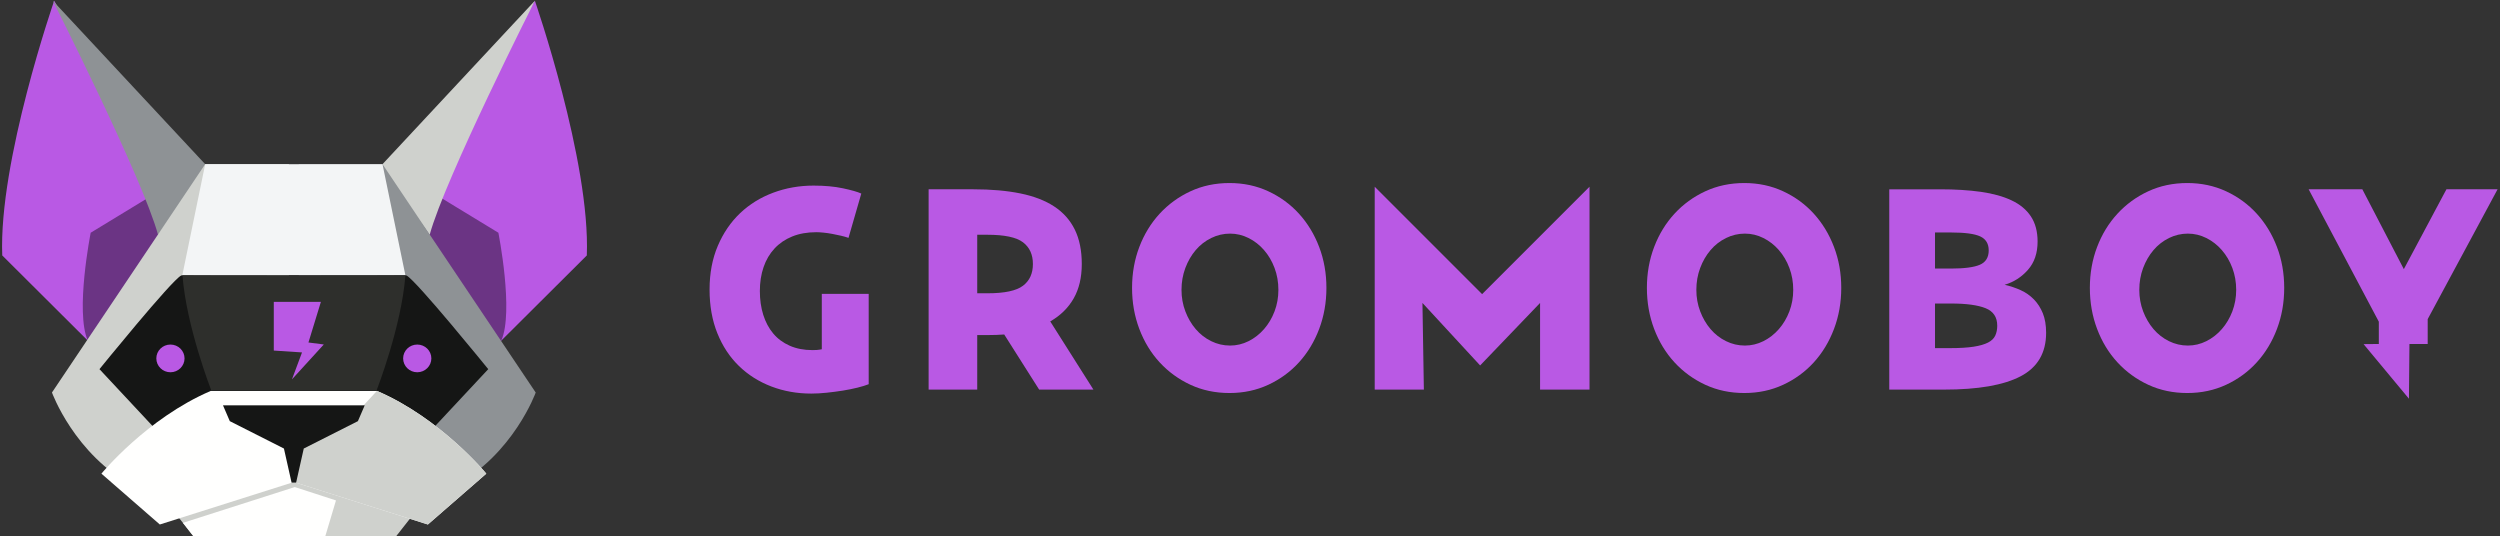 <?xml version="1.0" encoding="UTF-8" standalone="no"?>
<svg width="233px" height="50px" viewBox="0 0 233 50" version="1.1" xmlns="http://www.w3.org/2000/svg" xmlns:xlink="http://www.w3.org/1999/xlink" xmlns:sketch="http://www.bohemiancoding.com/sketch/ns">
    <rect x="0" y="0" width="233" height="50" fill="#333333" stroke="none"/>
    <!-- Generator: Sketch 3.3.2 (12043) - http://www.bohemiancoding.com/sketch -->
    <title>logo</title>
    <desc>Created with Sketch.</desc>
    <defs>
        <path id="path-1" d="M14.229,18.175 L8.452,21.691 C8.452,21.691 6.989,29.062 8.183,31.746 C9.377,34.43 15.161,21.469 15.161,21.469 L14.229,18.175"></path>
        <path id="path-2" d="M40.672,18.175 L46.449,21.691 C46.449,21.691 47.913,29.062 46.719,31.746 C45.525,34.43 39.74,21.469 39.74,21.469 L40.672,18.175"></path>
    </defs>
    <g id="Guides-&amp;-Graphics" stroke="none" stroke-width="1" fill="none" fill-rule="evenodd" sketch:type="MSPage">
        <g id="Logo" sketch:type="MSArtboardGroup" transform="translate(-275, -103)">
            <g id="logo" sketch:type="MSLayerGroup" transform="translate(275, 103)">
                <g id="cat">
                    <path d="M15.161,17.57 L5.05,0.068 C5.05,0.068 -0.137,15.038 0.21,23.808 L8.182,31.746 L15.161,17.57" id="Fill-1" fill="#B959E4" sketch:type="MSShapeGroup"></path>
                    <g id="Fill-2">
                        <use fill="#B959E4" sketch:type="MSShapeGroup" xlink:href="#path-1"></use>
                        <use fill-opacity="0.42" fill="#000000" xlink:href="#path-1"></use>
                    </g>
                    <path d="M19.303,15.494 L4.925,0.071 C4.925,0.071 13.295,16.603 14.733,21.895 L19.303,15.494" id="Fill-3" fill="#8E9295" sketch:type="MSShapeGroup"></path>
                    <path d="M26.926,26.879 L26.926,15.299 L19.123,15.299 L4.844,36.581 C4.844,36.581 6.924,42.353 12.47,45.326" id="Fill-4" fill="#CFD1CD" sketch:type="MSShapeGroup"></path>
                    <path d="M39.74,17.57 L49.851,0.068 C49.851,0.068 55.037,15.038 54.691,23.808 L46.719,31.746 L39.74,17.57" id="Fill-5" fill="#B959E4" sketch:type="MSShapeGroup"></path>
                    <g id="Fill-6">
                        <use fill="#B959E4" sketch:type="MSShapeGroup" xlink:href="#path-2"></use>
                        <use fill-opacity="0.42" fill="#000000" xlink:href="#path-2"></use>
                    </g>
                    <path d="M35.472,15.491 L49.851,0.068 C49.851,0.068 41.481,16.6 40.043,21.892 L35.472,15.491" id="Fill-7" fill="#CFD1CD" sketch:type="MSShapeGroup"></path>
                    <path d="M28.848,43.691 L38.733,47.673 L36.91,49.991 L27.461,49.991 L27.487,49.991 L18.038,49.991 L16.215,47.673 L26.101,43.691" id="Fill-8" fill="#CFD1CD" sketch:type="MSShapeGroup"></path>
                    <path d="M27.847,26.882 L27.847,15.302 L35.649,15.302 L49.928,36.585 C49.928,36.585 47.848,42.356 42.302,45.329" id="Fill-9" fill="#8E9295" sketch:type="MSShapeGroup"></path>
                    <path d="M35.649,15.302 L37.783,25.66 L16.99,25.66 L19.125,15.302 L35.649,15.302" id="Fill-10" fill="#F3F5F6" sketch:type="MSShapeGroup"></path>
                    <path d="M17.047,48.73 L18.038,49.992 L30.312,49.992 L31.313,46.64 L27.474,45.393 L17.047,48.73" id="Fill-11" fill="#FFFFFE" sketch:type="MSShapeGroup"></path>
                    <path d="M16.947,25.66 C16.931,25.659 16.91,25.666 16.884,25.679 C15.988,26.121 9.27,34.405 9.27,34.405 L14.328,39.823 L40.446,39.823 L45.504,34.405 C45.504,34.405 38.786,26.121 37.89,25.679 C37.864,25.666 37.843,25.659 37.827,25.66 C37.262,25.685 17.512,25.685 16.947,25.66" id="Fill-12" fill="#151615" sketch:type="MSShapeGroup"></path>
                    <path d="M35.128,36.433 C41.085,38.979 45.322,44.145 45.322,44.145 L39.878,48.883 L27.554,44.977 L27.22,44.977 L14.895,48.883 L9.452,44.145 C9.452,44.145 13.689,38.979 19.645,36.433 L35.128,36.433" id="Fill-13" fill="#FFFFFE" sketch:type="MSShapeGroup"></path>
                    <path d="M35.128,36.433 C41.085,38.979 45.322,44.145 45.322,44.145 L39.878,48.883 L27.554,44.977 L27.22,44.977 L28.001,41.378 L33.885,37.777 L35.128,36.433" id="Fill-14" fill="#CFD1CD" sketch:type="MSShapeGroup"></path>
                    <path d="M27.387,44.978 L27.175,44.978 L26.462,41.803 L21.417,39.251 L20.782,37.777 L33.992,37.777 L33.357,39.251 L28.311,41.803 L27.599,44.978 L27.387,44.978" id="Fill-15" fill="#151615" sketch:type="MSShapeGroup"></path>
                    <path d="M27.79,25.66 L37.783,25.66 C37.424,30.423 35.113,36.345 35.113,36.345 L19.677,36.345 C19.677,36.345 17.366,30.423 17.007,25.66 L26.999,25.66" id="Fill-16" fill="#2E2F2C" sketch:type="MSShapeGroup"></path>
                    <path d="M17.2,33.403 C17.2,34.116 16.611,34.695 15.885,34.695 C15.158,34.695 14.569,34.116 14.569,33.403 C14.569,32.69 15.158,32.112 15.885,32.112 C16.611,32.112 17.2,32.69 17.2,33.403" id="Fill-17" fill="#B959E4" sketch:type="MSShapeGroup"></path>
                    <path d="M40.203,33.403 C40.203,34.116 39.614,34.695 38.887,34.695 C38.161,34.695 37.572,34.116 37.572,33.403 C37.572,32.69 38.161,32.112 38.887,32.112 C39.614,32.112 40.203,32.69 40.203,33.403" id="Fill-18" fill="#B959E4" sketch:type="MSShapeGroup"></path>
                    <path d="M25.517,28.136 L25.517,32.672 L28.148,32.845 L27.211,35.356 L30.177,32.105 L28.747,31.92 L29.907,28.136 L25.517,28.136" id="Fill-19" fill="#B959E4" sketch:type="MSShapeGroup"></path>
                </g>
                <g id="text" transform="translate(65.818, 16.712)" fill="#B959E4" sketch:type="MSShapeGroup">
                    <path d="M9.794,19.97 C8.47,19.97 7.23,19.749 6.074,19.308 C4.917,18.866 3.911,18.231 3.055,17.401 C2.199,16.572 1.528,15.557 1.043,14.356 C0.557,13.156 0.314,11.796 0.314,10.278 C0.314,8.76 0.57,7.401 1.082,6.2 C1.594,5 2.287,3.985 3.161,3.155 C4.035,2.325 5.063,1.689 6.246,1.248 C7.429,0.807 8.682,0.586 10.006,0.586 C11.048,0.586 11.961,0.67 12.747,0.838 C13.532,1.006 14.102,1.168 14.455,1.327 L13.263,5.458 C13.069,5.388 12.84,5.322 12.575,5.26 C12.31,5.198 12.036,5.141 11.754,5.088 C11.471,5.035 11.198,4.995 10.933,4.969 C10.668,4.942 10.447,4.929 10.271,4.929 C9.423,4.929 8.673,5.061 8.02,5.326 C7.367,5.591 6.815,5.966 6.365,6.452 C5.915,6.937 5.575,7.515 5.346,8.186 C5.116,8.857 5.001,9.599 5.001,10.41 C5.001,11.222 5.107,11.964 5.319,12.635 C5.531,13.306 5.84,13.884 6.246,14.369 C6.652,14.855 7.164,15.234 7.782,15.508 C8.4,15.781 9.106,15.918 9.901,15.918 C10.041,15.918 10.178,15.914 10.311,15.905 C10.443,15.896 10.597,15.874 10.774,15.839 L10.774,10.675 L15.144,10.675 L15.144,19.096 C14.878,19.202 14.534,19.308 14.111,19.414 C13.687,19.52 13.228,19.612 12.734,19.692 C12.239,19.771 11.736,19.837 11.224,19.89 C10.712,19.943 10.236,19.97 9.794,19.97" id="Fill-1"></path>
                    <path d="M36.089,19.599 L31.031,19.599 L27.775,14.462 C27.527,14.48 27.284,14.493 27.046,14.502 C26.807,14.511 26.565,14.515 26.318,14.515 L25.259,14.515 L25.259,19.599 L20.73,19.599 L20.73,0.93 L24.888,0.93 C26.548,0.93 28.009,1.058 29.271,1.314 C30.533,1.57 31.588,1.976 32.435,2.532 C33.282,3.088 33.922,3.808 34.355,4.69 C34.787,5.573 35.004,6.641 35.004,7.895 C35.004,9.149 34.752,10.216 34.249,11.099 C33.746,11.982 33.018,12.696 32.065,13.244 L36.089,19.599 L36.089,19.599 Z M26.212,10.622 C27.801,10.622 28.904,10.389 29.523,9.92 C30.14,9.453 30.449,8.778 30.449,7.895 C30.449,7.012 30.14,6.337 29.523,5.869 C28.904,5.401 27.801,5.167 26.212,5.167 L25.259,5.167 L25.259,10.622 L26.212,10.622 L26.212,10.622 Z" id="Fill-2"></path>
                    <path d="M48.773,0.347 C50.08,0.347 51.285,0.603 52.388,1.116 C53.491,1.628 54.445,2.325 55.248,3.207 C56.051,4.091 56.678,5.123 57.128,6.306 C57.578,7.489 57.804,8.76 57.804,10.119 C57.804,11.479 57.578,12.754 57.128,13.946 C56.678,15.137 56.051,16.175 55.248,17.057 C54.445,17.94 53.491,18.637 52.388,19.149 C51.285,19.661 50.08,19.917 48.773,19.917 C47.449,19.917 46.236,19.661 45.133,19.149 C44.029,18.637 43.071,17.94 42.259,17.057 C41.447,16.175 40.816,15.137 40.366,13.946 C39.916,12.754 39.69,11.479 39.69,10.119 C39.69,8.76 39.916,7.489 40.366,6.306 C40.816,5.123 41.447,4.091 42.259,3.207 C43.071,2.325 44.029,1.628 45.133,1.116 C46.236,0.603 47.449,0.347 48.773,0.347 M48.827,15.494 C49.426,15.494 50,15.358 50.548,15.084 C51.095,14.811 51.576,14.435 51.991,13.959 C52.406,13.483 52.733,12.931 52.971,12.304 C53.209,11.677 53.328,11.011 53.328,10.304 C53.328,9.58 53.209,8.901 52.971,8.265 C52.733,7.63 52.406,7.074 51.991,6.597 C51.576,6.12 51.095,5.746 50.548,5.472 C50,5.198 49.426,5.061 48.827,5.061 C48.208,5.061 47.622,5.198 47.065,5.472 C46.509,5.746 46.028,6.12 45.622,6.597 C45.216,7.074 44.894,7.63 44.656,8.265 C44.418,8.901 44.298,9.58 44.298,10.304 C44.298,11.011 44.418,11.677 44.656,12.304 C44.894,12.931 45.216,13.483 45.622,13.959 C46.028,14.435 46.509,14.811 47.065,15.084 C47.622,15.358 48.208,15.494 48.827,15.494" id="Fill-3"></path>
                    <path d="M62.305,0.692 L72.315,10.702 L82.325,0.692 L82.325,19.599 L77.717,19.599 L77.717,11.523 L72.13,17.348 L66.754,11.523 L66.886,19.599 L62.305,19.599 L62.305,0.692" id="Fill-4"></path>
                    <path d="M96.756,0.347 C98.063,0.347 99.268,0.603 100.371,1.116 C101.474,1.628 102.428,2.325 103.232,3.207 C104.034,4.091 104.661,5.123 105.111,6.306 C105.562,7.489 105.787,8.76 105.787,10.119 C105.787,11.479 105.562,12.754 105.111,13.946 C104.661,15.137 104.034,16.175 103.232,17.057 C102.428,17.94 101.474,18.637 100.371,19.149 C99.268,19.661 98.063,19.917 96.756,19.917 C95.432,19.917 94.219,19.661 93.116,19.149 C92.012,18.637 91.054,17.94 90.242,17.057 C89.431,16.175 88.799,15.137 88.349,13.946 C87.899,12.754 87.673,11.479 87.673,10.119 C87.673,8.76 87.899,7.489 88.349,6.306 C88.799,5.123 89.431,4.091 90.242,3.207 C91.054,2.325 92.012,1.628 93.116,1.116 C94.219,0.603 95.432,0.347 96.756,0.347 M96.81,15.494 C97.409,15.494 97.983,15.358 98.531,15.084 C99.078,14.811 99.559,14.435 99.974,13.959 C100.389,13.483 100.716,12.931 100.954,12.304 C101.192,11.677 101.311,11.011 101.311,10.304 C101.311,9.58 101.192,8.901 100.954,8.265 C100.716,7.63 100.389,7.074 99.974,6.597 C99.559,6.12 99.078,5.746 98.531,5.472 C97.983,5.198 97.409,5.061 96.81,5.061 C96.191,5.061 95.605,5.198 95.049,5.472 C94.492,5.746 94.011,6.12 93.605,6.597 C93.199,7.074 92.877,7.63 92.639,8.265 C92.401,8.901 92.282,9.58 92.282,10.304 C92.282,11.011 92.401,11.677 92.639,12.304 C92.877,12.931 93.199,13.483 93.605,13.959 C94.011,14.435 94.492,14.811 95.049,15.084 C95.605,15.358 96.191,15.494 96.81,15.494" id="Fill-5"></path>
                    <path d="M110.262,0.931 L115.002,0.931 C116.415,0.931 117.681,1.01 118.802,1.168 C119.923,1.327 120.876,1.592 121.662,1.963 C122.447,2.333 123.048,2.832 123.463,3.459 C123.877,4.086 124.085,4.867 124.085,5.803 C124.085,6.88 123.785,7.758 123.185,8.438 C122.584,9.117 121.861,9.581 121.013,9.828 C121.543,9.952 122.041,10.119 122.509,10.331 C122.977,10.543 123.387,10.83 123.741,11.191 C124.094,11.554 124.372,11.986 124.575,12.489 C124.778,12.993 124.88,13.597 124.88,14.304 C124.88,16.174 124.089,17.525 122.509,18.355 C120.929,19.185 118.55,19.599 115.372,19.599 L110.262,19.599 L110.262,0.931 L110.262,0.931 Z M116.009,8.318 C117.261,8.318 118.162,8.199 118.71,7.961 C119.256,7.722 119.53,7.277 119.53,6.624 C119.53,6.006 119.27,5.573 118.749,5.326 C118.228,5.079 117.315,4.955 116.009,4.955 L114.525,4.955 L114.525,8.318 L116.009,8.318 L116.009,8.318 Z M115.955,15.733 C116.838,15.733 117.562,15.689 118.127,15.6 C118.691,15.512 119.137,15.385 119.464,15.216 C119.791,15.049 120.015,14.833 120.139,14.568 C120.262,14.304 120.325,13.994 120.325,13.641 C120.325,12.847 119.963,12.304 119.239,12.012 C118.515,11.721 117.438,11.576 116.009,11.576 L114.525,11.576 L114.525,15.733 L115.955,15.733 L115.955,15.733 Z" id="Fill-6"></path>
                    <path d="M138.04,0.347 C139.346,0.347 140.551,0.603 141.655,1.116 C142.758,1.628 143.711,2.325 144.514,3.207 C145.318,4.091 145.945,5.123 146.395,6.306 C146.845,7.489 147.07,8.76 147.07,10.119 C147.07,11.479 146.845,12.754 146.395,13.946 C145.945,15.137 145.318,16.175 144.514,17.057 C143.711,17.94 142.758,18.637 141.655,19.149 C140.551,19.661 139.346,19.917 138.04,19.917 C136.716,19.917 135.502,19.661 134.399,19.149 C133.295,18.637 132.338,17.94 131.526,17.057 C130.714,16.175 130.082,15.137 129.633,13.946 C129.182,12.754 128.957,11.479 128.957,10.119 C128.957,8.76 129.182,7.489 129.633,6.306 C130.082,5.123 130.714,4.091 131.526,3.207 C132.338,2.325 133.295,1.628 134.399,1.116 C135.502,0.603 136.716,0.347 138.04,0.347 M138.093,15.494 C138.693,15.494 139.267,15.358 139.814,15.084 C140.361,14.811 140.843,14.435 141.257,13.959 C141.672,13.483 141.999,12.931 142.237,12.304 C142.475,11.677 142.595,11.011 142.595,10.304 C142.595,9.58 142.475,8.901 142.237,8.265 C141.999,7.63 141.672,7.074 141.257,6.597 C140.843,6.12 140.361,5.746 139.814,5.472 C139.267,5.198 138.693,5.061 138.093,5.061 C137.475,5.061 136.888,5.198 136.332,5.472 C135.776,5.746 135.295,6.12 134.889,6.597 C134.483,7.074 134.161,7.63 133.922,8.265 C133.684,8.901 133.565,9.58 133.565,10.304 C133.565,11.011 133.684,11.677 133.922,12.304 C134.161,12.931 134.483,13.483 134.889,13.959 C135.295,14.435 135.776,14.811 136.332,15.084 C136.888,15.358 137.475,15.494 138.093,15.494" id="Fill-7"></path>
                    <path d="M149.347,0.93 L154.352,0.93 L158.219,8.371 L162.19,0.93 L166.957,0.93 L160.443,13.031 L160.443,15.347 L158.742,15.347 L158.695,20.449 L154.466,15.36 L155.888,15.347 L155.888,13.27 L149.347,0.93" id="Fill-8"></path>
                </g>
            </g>
        </g>
    </g>
</svg>
